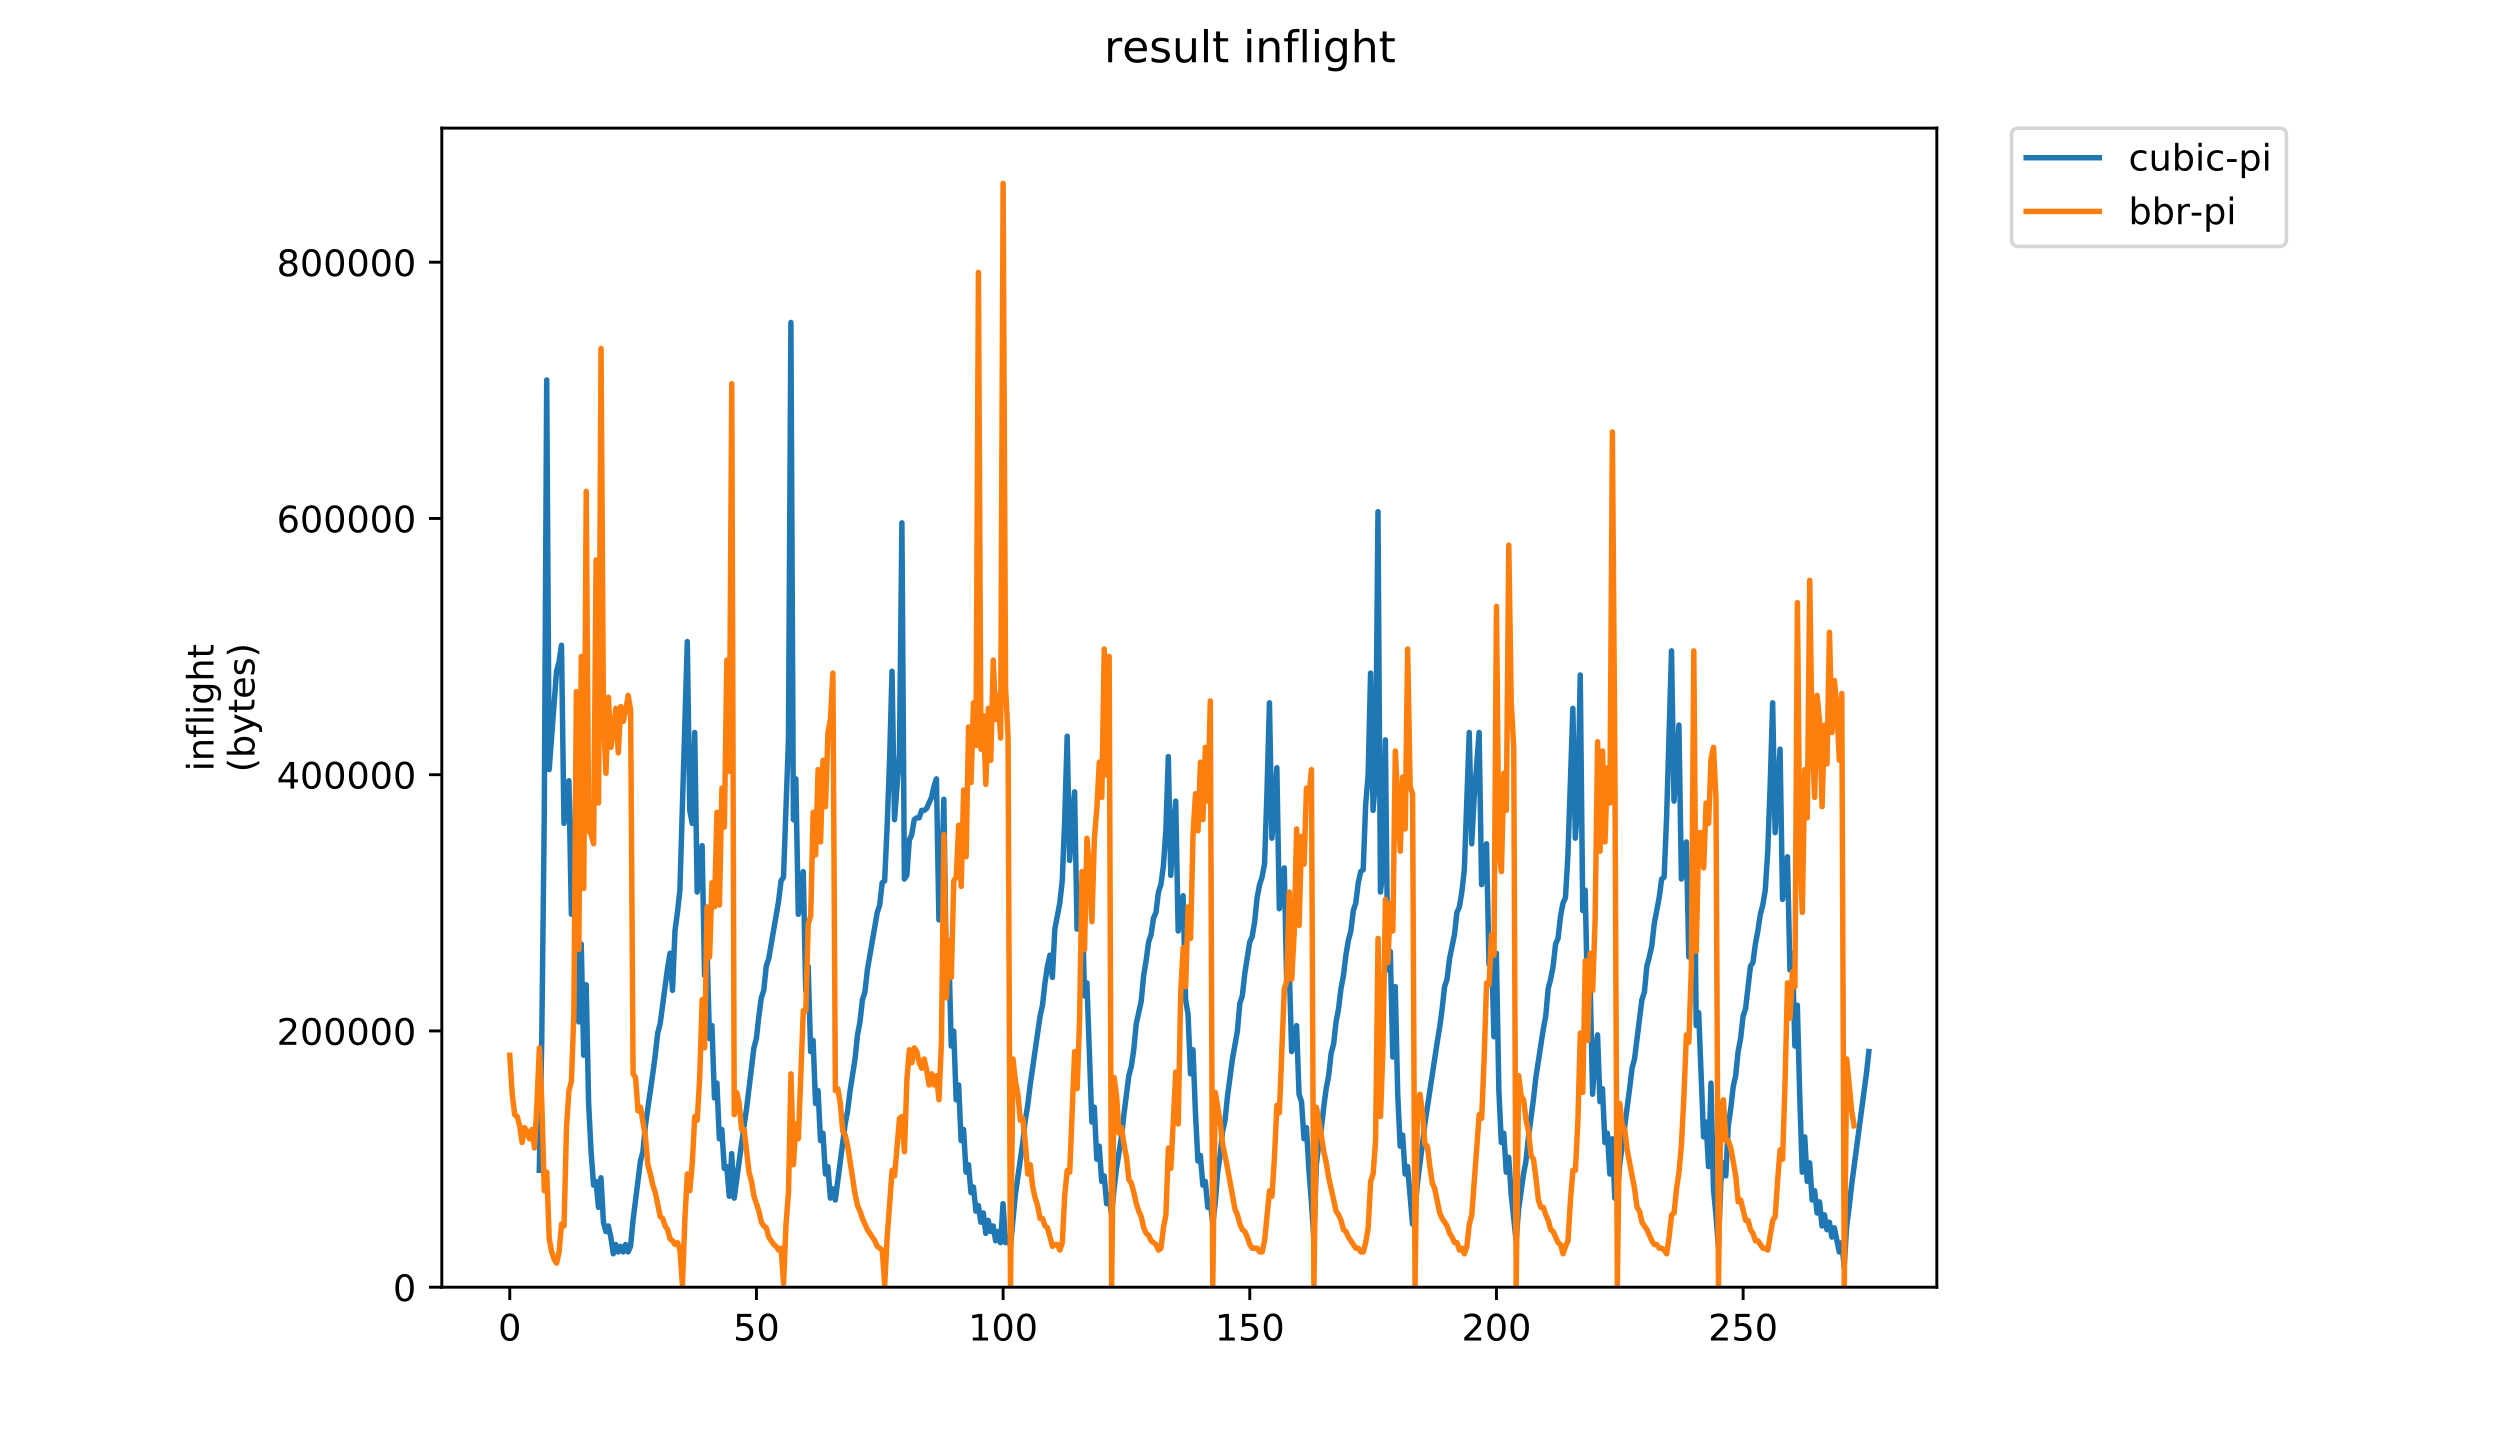 <?xml version="1.0" encoding="utf-8" standalone="no"?>
<!DOCTYPE svg PUBLIC "-//W3C//DTD SVG 1.1//EN"
  "http://www.w3.org/Graphics/SVG/1.1/DTD/svg11.dtd">
<!-- Created with matplotlib (https://matplotlib.org/) -->
<svg height="396pt" version="1.1" viewBox="0 0 684 396" width="684pt" xmlns="http://www.w3.org/2000/svg" xmlns:xlink="http://www.w3.org/1999/xlink">
 <defs>
  <style type="text/css">
*{stroke-linecap:butt;stroke-linejoin:round;}
  </style>
 </defs>
 <g id="figure_1">
  <g id="patch_1">
   <path d="M 0 396 
L 684 396 
L 684 0 
L 0 0 
z
" style="fill:#ffffff;"/>
  </g>
  <g id="axes_1">
   <g id="patch_2">
    <path d="M 120.879 352.174 
L 529.913 352.174 
L 529.913 35.062 
L 120.879 35.062 
z
" style="fill:#ffffff;"/>
   </g>
   <g id="matplotlib.axis_1">
    <g id="xtick_1">
     <g id="line2d_1">
      <defs>
       <path d="M 0 0 
L 0 3.5 
" id="m9a54459620" style="stroke:#000000;stroke-width:0.8;"/>
      </defs>
      <g>
       <use style="stroke:#000000;stroke-width:0.8;" x="139.471" xlink:href="#m9a54459620" y="352.174"/>
      </g>
     </g>
     <g id="text_1">
      <!-- 0 -->
      <defs>
       <path d="M 31.781 66.406 
Q 24.172 66.406 20.328 58.906 
Q 16.5 51.422 16.5 36.375 
Q 16.5 21.391 20.328 13.891 
Q 24.172 6.391 31.781 6.391 
Q 39.453 6.391 43.281 13.891 
Q 47.125 21.391 47.125 36.375 
Q 47.125 51.422 43.281 58.906 
Q 39.453 66.406 31.781 66.406 
z
M 31.781 74.219 
Q 44.047 74.219 50.516 64.516 
Q 56.984 54.828 56.984 36.375 
Q 56.984 17.969 50.516 8.266 
Q 44.047 -1.422 31.781 -1.422 
Q 19.531 -1.422 13.062 8.266 
Q 6.594 17.969 6.594 36.375 
Q 6.594 54.828 13.062 64.516 
Q 19.531 74.219 31.781 74.219 
z
" id="DejaVuSans-48"/>
      </defs>
      <g transform="translate(136.29 366.773)scale(0.1 -0.1)">
       <use xlink:href="#DejaVuSans-48"/>
      </g>
     </g>
    </g>
    <g id="xtick_2">
     <g id="line2d_2">
      <g>
       <use style="stroke:#000000;stroke-width:0.8;" x="206.961" xlink:href="#m9a54459620" y="352.174"/>
      </g>
     </g>
     <g id="text_2">
      <!-- 50 -->
      <defs>
       <path d="M 10.797 72.906 
L 49.516 72.906 
L 49.516 64.594 
L 19.828 64.594 
L 19.828 46.734 
Q 21.969 47.469 24.109 47.828 
Q 26.266 48.188 28.422 48.188 
Q 40.625 48.188 47.75 41.5 
Q 54.891 34.812 54.891 23.391 
Q 54.891 11.625 47.562 5.094 
Q 40.234 -1.422 26.906 -1.422 
Q 22.312 -1.422 17.547 -0.641 
Q 12.797 0.141 7.719 1.703 
L 7.719 11.625 
Q 12.109 9.234 16.797 8.062 
Q 21.484 6.891 26.703 6.891 
Q 35.156 6.891 40.078 11.328 
Q 45.016 15.766 45.016 23.391 
Q 45.016 31 40.078 35.438 
Q 35.156 39.891 26.703 39.891 
Q 22.75 39.891 18.812 39.016 
Q 14.891 38.141 10.797 36.281 
z
" id="DejaVuSans-53"/>
      </defs>
      <g transform="translate(200.598 366.773)scale(0.1 -0.1)">
       <use xlink:href="#DejaVuSans-53"/>
       <use x="63.623" xlink:href="#DejaVuSans-48"/>
      </g>
     </g>
    </g>
    <g id="xtick_3">
     <g id="line2d_3">
      <g>
       <use style="stroke:#000000;stroke-width:0.8;" x="274.45" xlink:href="#m9a54459620" y="352.174"/>
      </g>
     </g>
     <g id="text_3">
      <!-- 100 -->
      <defs>
       <path d="M 12.406 8.297 
L 28.516 8.297 
L 28.516 63.922 
L 10.984 60.406 
L 10.984 69.391 
L 28.422 72.906 
L 38.281 72.906 
L 38.281 8.297 
L 54.391 8.297 
L 54.391 0 
L 12.406 0 
z
" id="DejaVuSans-49"/>
      </defs>
      <g transform="translate(264.907 366.773)scale(0.1 -0.1)">
       <use xlink:href="#DejaVuSans-49"/>
       <use x="63.623" xlink:href="#DejaVuSans-48"/>
       <use x="127.246" xlink:href="#DejaVuSans-48"/>
      </g>
     </g>
    </g>
    <g id="xtick_4">
     <g id="line2d_4">
      <g>
       <use style="stroke:#000000;stroke-width:0.8;" x="341.94" xlink:href="#m9a54459620" y="352.174"/>
      </g>
     </g>
     <g id="text_4">
      <!-- 150 -->
      <g transform="translate(332.396 366.773)scale(0.1 -0.1)">
       <use xlink:href="#DejaVuSans-49"/>
       <use x="63.623" xlink:href="#DejaVuSans-53"/>
       <use x="127.246" xlink:href="#DejaVuSans-48"/>
      </g>
     </g>
    </g>
    <g id="xtick_5">
     <g id="line2d_5">
      <g>
       <use style="stroke:#000000;stroke-width:0.8;" x="409.43" xlink:href="#m9a54459620" y="352.174"/>
      </g>
     </g>
     <g id="text_5">
      <!-- 200 -->
      <defs>
       <path d="M 19.188 8.297 
L 53.609 8.297 
L 53.609 0 
L 7.328 0 
L 7.328 8.297 
Q 12.938 14.109 22.625 23.891 
Q 32.328 33.688 34.812 36.531 
Q 39.547 41.844 41.422 45.531 
Q 43.312 49.219 43.312 52.781 
Q 43.312 58.594 39.234 62.25 
Q 35.156 65.922 28.609 65.922 
Q 23.969 65.922 18.812 64.312 
Q 13.672 62.703 7.812 59.422 
L 7.812 69.391 
Q 13.766 71.781 18.938 73 
Q 24.125 74.219 28.422 74.219 
Q 39.75 74.219 46.484 68.547 
Q 53.219 62.891 53.219 53.422 
Q 53.219 48.922 51.531 44.891 
Q 49.859 40.875 45.406 35.406 
Q 44.188 33.984 37.641 27.219 
Q 31.109 20.453 19.188 8.297 
z
" id="DejaVuSans-50"/>
      </defs>
      <g transform="translate(399.886 366.773)scale(0.1 -0.1)">
       <use xlink:href="#DejaVuSans-50"/>
       <use x="63.623" xlink:href="#DejaVuSans-48"/>
       <use x="127.246" xlink:href="#DejaVuSans-48"/>
      </g>
     </g>
    </g>
    <g id="xtick_6">
     <g id="line2d_6">
      <g>
       <use style="stroke:#000000;stroke-width:0.8;" x="476.92" xlink:href="#m9a54459620" y="352.174"/>
      </g>
     </g>
     <g id="text_6">
      <!-- 250 -->
      <g transform="translate(467.376 366.773)scale(0.1 -0.1)">
       <use xlink:href="#DejaVuSans-50"/>
       <use x="63.623" xlink:href="#DejaVuSans-53"/>
       <use x="127.246" xlink:href="#DejaVuSans-48"/>
      </g>
     </g>
    </g>
   </g>
   <g id="matplotlib.axis_2">
    <g id="ytick_1">
     <g id="line2d_7">
      <defs>
       <path d="M 0 0 
L -3.5 0 
" id="mcb4ea1060d" style="stroke:#000000;stroke-width:0.8;"/>
      </defs>
      <g>
       <use style="stroke:#000000;stroke-width:0.8;" x="120.879" xlink:href="#mcb4ea1060d" y="352.174"/>
      </g>
     </g>
     <g id="text_7">
      <!-- 0 -->
      <g transform="translate(107.516 355.973)scale(0.1 -0.1)">
       <use xlink:href="#DejaVuSans-48"/>
      </g>
     </g>
    </g>
    <g id="ytick_2">
     <g id="line2d_8">
      <g>
       <use style="stroke:#000000;stroke-width:0.8;" x="120.879" xlink:href="#mcb4ea1060d" y="282.066"/>
      </g>
     </g>
     <g id="text_8">
      <!-- 200000 -->
      <g transform="translate(75.704 285.865)scale(0.1 -0.1)">
       <use xlink:href="#DejaVuSans-50"/>
       <use x="63.623" xlink:href="#DejaVuSans-48"/>
       <use x="127.246" xlink:href="#DejaVuSans-48"/>
       <use x="190.869" xlink:href="#DejaVuSans-48"/>
       <use x="254.492" xlink:href="#DejaVuSans-48"/>
       <use x="318.115" xlink:href="#DejaVuSans-48"/>
      </g>
     </g>
    </g>
    <g id="ytick_3">
     <g id="line2d_9">
      <g>
       <use style="stroke:#000000;stroke-width:0.8;" x="120.879" xlink:href="#mcb4ea1060d" y="211.958"/>
      </g>
     </g>
     <g id="text_9">
      <!-- 400000 -->
      <defs>
       <path d="M 37.797 64.312 
L 12.891 25.391 
L 37.797 25.391 
z
M 35.203 72.906 
L 47.609 72.906 
L 47.609 25.391 
L 58.016 25.391 
L 58.016 17.188 
L 47.609 17.188 
L 47.609 0 
L 37.797 0 
L 37.797 17.188 
L 4.891 17.188 
L 4.891 26.703 
z
" id="DejaVuSans-52"/>
      </defs>
      <g transform="translate(75.704 215.757)scale(0.1 -0.1)">
       <use xlink:href="#DejaVuSans-52"/>
       <use x="63.623" xlink:href="#DejaVuSans-48"/>
       <use x="127.246" xlink:href="#DejaVuSans-48"/>
       <use x="190.869" xlink:href="#DejaVuSans-48"/>
       <use x="254.492" xlink:href="#DejaVuSans-48"/>
       <use x="318.115" xlink:href="#DejaVuSans-48"/>
      </g>
     </g>
    </g>
    <g id="ytick_4">
     <g id="line2d_10">
      <g>
       <use style="stroke:#000000;stroke-width:0.8;" x="120.879" xlink:href="#mcb4ea1060d" y="141.85"/>
      </g>
     </g>
     <g id="text_10">
      <!-- 600000 -->
      <defs>
       <path d="M 33.016 40.375 
Q 26.375 40.375 22.484 35.828 
Q 18.609 31.297 18.609 23.391 
Q 18.609 15.531 22.484 10.953 
Q 26.375 6.391 33.016 6.391 
Q 39.656 6.391 43.531 10.953 
Q 47.406 15.531 47.406 23.391 
Q 47.406 31.297 43.531 35.828 
Q 39.656 40.375 33.016 40.375 
z
M 52.594 71.297 
L 52.594 62.312 
Q 48.875 64.062 45.094 64.984 
Q 41.312 65.922 37.594 65.922 
Q 27.828 65.922 22.672 59.328 
Q 17.531 52.734 16.797 39.406 
Q 19.672 43.656 24.016 45.922 
Q 28.375 48.188 33.594 48.188 
Q 44.578 48.188 50.953 41.516 
Q 57.328 34.859 57.328 23.391 
Q 57.328 12.156 50.688 5.359 
Q 44.047 -1.422 33.016 -1.422 
Q 20.359 -1.422 13.672 8.266 
Q 6.984 17.969 6.984 36.375 
Q 6.984 53.656 15.188 63.938 
Q 23.391 74.219 37.203 74.219 
Q 40.922 74.219 44.703 73.484 
Q 48.484 72.75 52.594 71.297 
z
" id="DejaVuSans-54"/>
      </defs>
      <g transform="translate(75.704 145.649)scale(0.1 -0.1)">
       <use xlink:href="#DejaVuSans-54"/>
       <use x="63.623" xlink:href="#DejaVuSans-48"/>
       <use x="127.246" xlink:href="#DejaVuSans-48"/>
       <use x="190.869" xlink:href="#DejaVuSans-48"/>
       <use x="254.492" xlink:href="#DejaVuSans-48"/>
       <use x="318.115" xlink:href="#DejaVuSans-48"/>
      </g>
     </g>
    </g>
    <g id="ytick_5">
     <g id="line2d_11">
      <g>
       <use style="stroke:#000000;stroke-width:0.8;" x="120.879" xlink:href="#mcb4ea1060d" y="71.742"/>
      </g>
     </g>
     <g id="text_11">
      <!-- 800000 -->
      <defs>
       <path d="M 31.781 34.625 
Q 24.75 34.625 20.719 30.859 
Q 16.703 27.094 16.703 20.516 
Q 16.703 13.922 20.719 10.156 
Q 24.75 6.391 31.781 6.391 
Q 38.812 6.391 42.859 10.172 
Q 46.922 13.969 46.922 20.516 
Q 46.922 27.094 42.891 30.859 
Q 38.875 34.625 31.781 34.625 
z
M 21.922 38.812 
Q 15.578 40.375 12.031 44.719 
Q 8.5 49.078 8.5 55.328 
Q 8.5 64.062 14.719 69.141 
Q 20.953 74.219 31.781 74.219 
Q 42.672 74.219 48.875 69.141 
Q 55.078 64.062 55.078 55.328 
Q 55.078 49.078 51.531 44.719 
Q 48 40.375 41.703 38.812 
Q 48.828 37.156 52.797 32.312 
Q 56.781 27.484 56.781 20.516 
Q 56.781 9.906 50.312 4.234 
Q 43.844 -1.422 31.781 -1.422 
Q 19.734 -1.422 13.25 4.234 
Q 6.781 9.906 6.781 20.516 
Q 6.781 27.484 10.781 32.312 
Q 14.797 37.156 21.922 38.812 
z
M 18.312 54.391 
Q 18.312 48.734 21.844 45.562 
Q 25.391 42.391 31.781 42.391 
Q 38.141 42.391 41.719 45.562 
Q 45.312 48.734 45.312 54.391 
Q 45.312 60.062 41.719 63.234 
Q 38.141 66.406 31.781 66.406 
Q 25.391 66.406 21.844 63.234 
Q 18.312 60.062 18.312 54.391 
z
" id="DejaVuSans-56"/>
      </defs>
      <g transform="translate(75.704 75.542)scale(0.1 -0.1)">
       <use xlink:href="#DejaVuSans-56"/>
       <use x="63.623" xlink:href="#DejaVuSans-48"/>
       <use x="127.246" xlink:href="#DejaVuSans-48"/>
       <use x="190.869" xlink:href="#DejaVuSans-48"/>
       <use x="254.492" xlink:href="#DejaVuSans-48"/>
       <use x="318.115" xlink:href="#DejaVuSans-48"/>
      </g>
     </g>
    </g>
    <g id="text_12">
     <!-- inflight -->
     <defs>
      <path d="M 9.422 54.688 
L 18.406 54.688 
L 18.406 0 
L 9.422 0 
z
M 9.422 75.984 
L 18.406 75.984 
L 18.406 64.594 
L 9.422 64.594 
z
" id="DejaVuSans-105"/>
      <path d="M 54.891 33.016 
L 54.891 0 
L 45.906 0 
L 45.906 32.719 
Q 45.906 40.484 42.875 44.328 
Q 39.844 48.188 33.797 48.188 
Q 26.516 48.188 22.312 43.547 
Q 18.109 38.922 18.109 30.906 
L 18.109 0 
L 9.078 0 
L 9.078 54.688 
L 18.109 54.688 
L 18.109 46.188 
Q 21.344 51.125 25.703 53.562 
Q 30.078 56 35.797 56 
Q 45.219 56 50.047 50.172 
Q 54.891 44.344 54.891 33.016 
z
" id="DejaVuSans-110"/>
      <path d="M 37.109 75.984 
L 37.109 68.5 
L 28.516 68.5 
Q 23.688 68.5 21.797 66.547 
Q 19.922 64.594 19.922 59.516 
L 19.922 54.688 
L 34.719 54.688 
L 34.719 47.703 
L 19.922 47.703 
L 19.922 0 
L 10.891 0 
L 10.891 47.703 
L 2.297 47.703 
L 2.297 54.688 
L 10.891 54.688 
L 10.891 58.5 
Q 10.891 67.625 15.141 71.797 
Q 19.391 75.984 28.609 75.984 
z
" id="DejaVuSans-102"/>
      <path d="M 9.422 75.984 
L 18.406 75.984 
L 18.406 0 
L 9.422 0 
z
" id="DejaVuSans-108"/>
      <path d="M 45.406 27.984 
Q 45.406 37.75 41.375 43.109 
Q 37.359 48.484 30.078 48.484 
Q 22.859 48.484 18.828 43.109 
Q 14.797 37.75 14.797 27.984 
Q 14.797 18.266 18.828 12.891 
Q 22.859 7.516 30.078 7.516 
Q 37.359 7.516 41.375 12.891 
Q 45.406 18.266 45.406 27.984 
z
M 54.391 6.781 
Q 54.391 -7.172 48.188 -13.984 
Q 42 -20.797 29.203 -20.797 
Q 24.469 -20.797 20.266 -20.094 
Q 16.062 -19.391 12.109 -17.922 
L 12.109 -9.188 
Q 16.062 -11.328 19.922 -12.344 
Q 23.781 -13.375 27.781 -13.375 
Q 36.625 -13.375 41.016 -8.766 
Q 45.406 -4.156 45.406 5.172 
L 45.406 9.625 
Q 42.625 4.781 38.281 2.391 
Q 33.938 0 27.875 0 
Q 17.828 0 11.672 7.656 
Q 5.516 15.328 5.516 27.984 
Q 5.516 40.672 11.672 48.328 
Q 17.828 56 27.875 56 
Q 33.938 56 38.281 53.609 
Q 42.625 51.219 45.406 46.391 
L 45.406 54.688 
L 54.391 54.688 
z
" id="DejaVuSans-103"/>
      <path d="M 54.891 33.016 
L 54.891 0 
L 45.906 0 
L 45.906 32.719 
Q 45.906 40.484 42.875 44.328 
Q 39.844 48.188 33.797 48.188 
Q 26.516 48.188 22.312 43.547 
Q 18.109 38.922 18.109 30.906 
L 18.109 0 
L 9.078 0 
L 9.078 75.984 
L 18.109 75.984 
L 18.109 46.188 
Q 21.344 51.125 25.703 53.562 
Q 30.078 56 35.797 56 
Q 45.219 56 50.047 50.172 
Q 54.891 44.344 54.891 33.016 
z
" id="DejaVuSans-104"/>
      <path d="M 18.312 70.219 
L 18.312 54.688 
L 36.812 54.688 
L 36.812 47.703 
L 18.312 47.703 
L 18.312 18.016 
Q 18.312 11.328 20.141 9.422 
Q 21.969 7.516 27.594 7.516 
L 36.812 7.516 
L 36.812 0 
L 27.594 0 
Q 17.188 0 13.234 3.875 
Q 9.281 7.766 9.281 18.016 
L 9.281 47.703 
L 2.688 47.703 
L 2.688 54.688 
L 9.281 54.688 
L 9.281 70.219 
z
" id="DejaVuSans-116"/>
     </defs>
     <g transform="translate(58.426 211.018)rotate(-90)scale(0.1 -0.1)">
      <use xlink:href="#DejaVuSans-105"/>
      <use x="27.783" xlink:href="#DejaVuSans-110"/>
      <use x="91.162" xlink:href="#DejaVuSans-102"/>
      <use x="126.367" xlink:href="#DejaVuSans-108"/>
      <use x="154.15" xlink:href="#DejaVuSans-105"/>
      <use x="181.934" xlink:href="#DejaVuSans-103"/>
      <use x="245.41" xlink:href="#DejaVuSans-104"/>
      <use x="308.789" xlink:href="#DejaVuSans-116"/>
     </g>
     <!-- (bytes) -->
     <defs>
      <path d="M 31 75.875 
Q 24.469 64.656 21.281 53.656 
Q 18.109 42.672 18.109 31.391 
Q 18.109 20.125 21.312 9.062 
Q 24.516 -2 31 -13.188 
L 23.188 -13.188 
Q 15.875 -1.703 12.234 9.375 
Q 8.594 20.453 8.594 31.391 
Q 8.594 42.281 12.203 53.312 
Q 15.828 64.359 23.188 75.875 
z
" id="DejaVuSans-40"/>
      <path d="M 48.688 27.297 
Q 48.688 37.203 44.609 42.844 
Q 40.531 48.484 33.406 48.484 
Q 26.266 48.484 22.188 42.844 
Q 18.109 37.203 18.109 27.297 
Q 18.109 17.391 22.188 11.75 
Q 26.266 6.109 33.406 6.109 
Q 40.531 6.109 44.609 11.75 
Q 48.688 17.391 48.688 27.297 
z
M 18.109 46.391 
Q 20.953 51.266 25.266 53.625 
Q 29.594 56 35.594 56 
Q 45.562 56 51.781 48.094 
Q 58.016 40.188 58.016 27.297 
Q 58.016 14.406 51.781 6.484 
Q 45.562 -1.422 35.594 -1.422 
Q 29.594 -1.422 25.266 0.953 
Q 20.953 3.328 18.109 8.203 
L 18.109 0 
L 9.078 0 
L 9.078 75.984 
L 18.109 75.984 
z
" id="DejaVuSans-98"/>
      <path d="M 32.172 -5.078 
Q 28.375 -14.844 24.75 -17.812 
Q 21.141 -20.797 15.094 -20.797 
L 7.906 -20.797 
L 7.906 -13.281 
L 13.188 -13.281 
Q 16.891 -13.281 18.938 -11.516 
Q 21 -9.766 23.484 -3.219 
L 25.094 0.875 
L 2.984 54.688 
L 12.5 54.688 
L 29.594 11.922 
L 46.688 54.688 
L 56.203 54.688 
z
" id="DejaVuSans-121"/>
      <path d="M 56.203 29.594 
L 56.203 25.203 
L 14.891 25.203 
Q 15.484 15.922 20.484 11.062 
Q 25.484 6.203 34.422 6.203 
Q 39.594 6.203 44.453 7.469 
Q 49.312 8.734 54.109 11.281 
L 54.109 2.781 
Q 49.266 0.734 44.188 -0.344 
Q 39.109 -1.422 33.891 -1.422 
Q 20.797 -1.422 13.156 6.188 
Q 5.516 13.812 5.516 26.812 
Q 5.516 40.234 12.766 48.109 
Q 20.016 56 32.328 56 
Q 43.359 56 49.781 48.891 
Q 56.203 41.797 56.203 29.594 
z
M 47.219 32.234 
Q 47.125 39.594 43.094 43.984 
Q 39.062 48.391 32.422 48.391 
Q 24.906 48.391 20.391 44.141 
Q 15.875 39.891 15.188 32.172 
z
" id="DejaVuSans-101"/>
      <path d="M 44.281 53.078 
L 44.281 44.578 
Q 40.484 46.531 36.375 47.5 
Q 32.281 48.484 27.875 48.484 
Q 21.188 48.484 17.844 46.438 
Q 14.5 44.391 14.5 40.281 
Q 14.5 37.156 16.891 35.375 
Q 19.281 33.594 26.516 31.984 
L 29.594 31.297 
Q 39.156 29.25 43.188 25.516 
Q 47.219 21.781 47.219 15.094 
Q 47.219 7.469 41.188 3.016 
Q 35.156 -1.422 24.609 -1.422 
Q 20.219 -1.422 15.453 -0.562 
Q 10.688 0.297 5.422 2 
L 5.422 11.281 
Q 10.406 8.688 15.234 7.391 
Q 20.062 6.109 24.812 6.109 
Q 31.156 6.109 34.562 8.281 
Q 37.984 10.453 37.984 14.406 
Q 37.984 18.062 35.516 20.016 
Q 33.062 21.969 24.703 23.781 
L 21.578 24.516 
Q 13.234 26.266 9.516 29.906 
Q 5.812 33.547 5.812 39.891 
Q 5.812 47.609 11.281 51.797 
Q 16.75 56 26.812 56 
Q 31.781 56 36.172 55.266 
Q 40.578 54.547 44.281 53.078 
z
" id="DejaVuSans-115"/>
      <path d="M 8.016 75.875 
L 15.828 75.875 
Q 23.141 64.359 26.781 53.312 
Q 30.422 42.281 30.422 31.391 
Q 30.422 20.453 26.781 9.375 
Q 23.141 -1.703 15.828 -13.188 
L 8.016 -13.188 
Q 14.5 -2 17.703 9.062 
Q 20.906 20.125 20.906 31.391 
Q 20.906 42.672 17.703 53.656 
Q 14.5 64.656 8.016 75.875 
z
" id="DejaVuSans-41"/>
     </defs>
     <g transform="translate(69.624 211.295)rotate(-90)scale(0.1 -0.1)">
      <use xlink:href="#DejaVuSans-40"/>
      <use x="39.014" xlink:href="#DejaVuSans-98"/>
      <use x="102.49" xlink:href="#DejaVuSans-121"/>
      <use x="161.67" xlink:href="#DejaVuSans-116"/>
      <use x="200.879" xlink:href="#DejaVuSans-101"/>
      <use x="262.402" xlink:href="#DejaVuSans-115"/>
      <use x="314.502" xlink:href="#DejaVuSans-41"/>
     </g>
    </g>
   </g>
   <g id="line2d_12">
    <path clip-path="url(#p3032359292)" d="M 147.551 320.197 
L 148.226 284.158 
L 148.901 224.264 
L 149.576 103.967 
L 150.251 210.559 
L 152.275 183.657 
L 152.95 181.119 
L 153.625 176.551 
L 154.3 225.279 
L 154.975 218.68 
L 155.65 213.604 
L 156.325 250.15 
L 156.999 245.074 
L 157.674 207.513 
L 158.349 279.59 
L 159.024 258.272 
L 159.699 288.726 
L 160.374 269.438 
L 161.049 301.924 
L 161.724 315.121 
L 162.399 324.257 
L 163.074 323.242 
L 163.748 330.348 
L 164.423 322.227 
L 165.098 334.409 
L 165.773 336.947 
L 166.448 335.424 
L 167.123 338.469 
L 167.798 343.038 
L 168.473 340.5 
L 169.148 342.53 
L 169.823 341.007 
L 170.497 342.53 
L 171.172 340.5 
L 171.847 342.53 
L 172.522 341.007 
L 173.197 333.901 
L 175.222 317.659 
L 175.897 315.121 
L 176.572 308.015 
L 178.596 293.802 
L 179.271 288.726 
L 179.946 282.635 
L 180.621 280.098 
L 182.646 264.87 
L 183.32 260.809 
L 183.995 270.961 
L 184.67 254.718 
L 185.345 249.643 
L 186.02 243.552 
L 188.045 175.536 
L 188.72 221.726 
L 189.395 225.279 
L 190.069 200.407 
L 190.744 244.059 
L 192.094 231.37 
L 192.769 266.9 
L 193.444 259.794 
L 194.119 284.158 
L 194.794 280.605 
L 195.469 300.401 
L 196.144 296.34 
L 196.818 311.568 
L 197.493 309.03 
L 198.168 319.689 
L 198.843 319.181 
L 199.518 327.303 
L 200.193 315.628 
L 200.868 327.81 
L 203.567 308.015 
L 204.242 303.446 
L 206.267 286.696 
L 206.942 284.158 
L 207.617 278.067 
L 208.292 272.991 
L 208.967 270.961 
L 209.641 264.363 
L 210.316 262.332 
L 213.016 246.597 
L 213.691 241.014 
L 214.366 239.999 
L 215.716 202.438 
L 216.39 88.232 
L 217.065 224.264 
L 217.74 213.097 
L 218.415 250.15 
L 219.09 245.582 
L 219.765 238.476 
L 220.44 270.961 
L 221.115 264.363 
L 221.79 287.711 
L 222.465 284.666 
L 223.139 301.924 
L 223.814 298.371 
L 224.489 312.075 
L 225.164 310.045 
L 225.839 321.212 
L 226.514 319.181 
L 227.189 327.81 
L 227.864 325.272 
L 228.539 328.318 
L 231.238 307.507 
L 231.913 303.954 
L 232.588 298.371 
L 233.938 289.742 
L 234.613 283.143 
L 235.288 279.59 
L 235.962 273.499 
L 236.637 271.469 
L 237.312 265.378 
L 240.012 249.643 
L 240.687 247.612 
L 241.362 241.521 
L 242.037 241.014 
L 242.711 226.294 
L 243.386 208.021 
L 244.061 183.657 
L 244.736 224.264 
L 246.086 206.498 
L 246.761 143.051 
L 247.436 240.506 
L 248.111 239.491 
L 248.786 229.847 
L 249.46 228.324 
L 250.135 224.264 
L 250.81 223.756 
L 251.485 223.756 
L 252.16 221.726 
L 252.835 221.726 
L 253.51 221.218 
L 254.86 218.173 
L 255.534 215.127 
L 256.209 213.097 
L 256.884 251.673 
L 257.559 242.029 
L 258.234 218.68 
L 258.909 265.885 
L 259.584 259.794 
L 260.259 286.189 
L 260.934 282.128 
L 261.609 300.908 
L 262.283 296.848 
L 262.958 312.075 
L 263.633 309.03 
L 264.308 320.704 
L 264.983 318.674 
L 265.658 326.288 
L 266.333 324.765 
L 267.008 331.363 
L 267.683 329.841 
L 268.358 334.409 
L 269.032 331.871 
L 269.707 337.454 
L 270.382 333.901 
L 271.057 336.947 
L 271.732 335.424 
L 272.407 339.485 
L 273.082 336.947 
L 273.757 339.992 
L 274.432 329.333 
L 275.106 339.992 
L 275.781 338.469 
L 276.456 341.007 
L 277.806 326.795 
L 279.831 312.583 
L 280.506 306.492 
L 281.181 302.431 
L 281.855 296.848 
L 284.555 278.067 
L 285.23 275.022 
L 285.905 268.931 
L 286.58 264.363 
L 287.255 261.317 
L 287.93 267.408 
L 288.604 254.211 
L 289.954 247.105 
L 290.629 241.014 
L 291.304 224.264 
L 291.979 201.422 
L 292.654 235.43 
L 293.329 224.771 
L 294.004 216.65 
L 294.679 254.211 
L 295.353 249.643 
L 296.028 242.029 
L 296.703 272.484 
L 297.378 268.931 
L 298.728 306.999 
L 299.403 302.939 
L 300.078 317.151 
L 300.753 313.598 
L 301.427 323.242 
L 302.102 321.719 
L 302.777 329.333 
L 303.452 326.795 
L 304.127 332.378 
L 304.802 325.272 
L 305.477 319.689 
L 306.827 311.06 
L 307.502 304.969 
L 308.851 294.31 
L 309.526 291.772 
L 310.201 287.204 
L 310.876 280.098 
L 312.226 274.007 
L 312.901 266.9 
L 313.576 262.84 
L 314.251 257.764 
L 314.925 255.734 
L 315.6 251.165 
L 316.275 249.643 
L 316.95 244.059 
L 317.625 242.029 
L 318.3 236.953 
L 318.975 227.309 
L 319.65 207.006 
L 320.325 239.491 
L 321 227.817 
L 321.674 219.188 
L 322.349 254.718 
L 323.699 245.074 
L 324.374 273.499 
L 325.049 277.56 
L 325.724 293.802 
L 326.399 287.204 
L 327.074 304.461 
L 327.748 317.659 
L 328.423 316.136 
L 329.098 324.257 
L 329.773 323.242 
L 330.448 330.348 
L 331.123 328.318 
L 331.798 334.916 
L 332.473 329.333 
L 333.148 320.704 
L 333.823 316.136 
L 334.497 309.537 
L 335.172 306.492 
L 335.847 299.893 
L 337.197 289.742 
L 338.547 282.128 
L 339.222 274.514 
L 339.897 272.484 
L 340.572 266.393 
L 341.921 257.764 
L 342.596 256.241 
L 343.271 252.181 
L 343.946 245.582 
L 344.621 242.029 
L 345.296 239.999 
L 345.971 236.446 
L 346.646 216.65 
L 347.32 192.286 
L 347.995 229.339 
L 348.67 220.711 
L 349.345 210.051 
L 350.02 248.627 
L 350.695 242.537 
L 351.37 237.461 
L 352.045 268.931 
L 352.72 264.363 
L 353.395 287.711 
L 354.069 285.173 
L 354.744 280.605 
L 355.419 299.386 
L 356.094 301.416 
L 356.769 311.568 
L 357.444 308.522 
L 358.119 320.197 
L 358.794 328.825 
L 359.469 338.977 
L 360.144 318.674 
L 360.818 313.09 
L 361.493 309.03 
L 362.168 302.939 
L 362.843 297.863 
L 363.518 294.31 
L 364.193 288.219 
L 364.868 285.681 
L 365.543 279.59 
L 366.218 276.037 
L 366.893 270.454 
L 367.567 266.9 
L 368.242 261.317 
L 368.917 257.256 
L 369.592 254.718 
L 370.267 249.135 
L 370.942 247.105 
L 371.617 241.521 
L 372.292 238.476 
L 372.967 237.968 
L 373.641 220.203 
L 374.316 212.082 
L 374.991 184.165 
L 375.666 221.726 
L 376.341 213.097 
L 377.016 140.005 
L 377.691 244.059 
L 378.366 237.968 
L 379.041 202.438 
L 379.716 265.378 
L 380.39 260.302 
L 381.065 289.234 
L 381.74 269.946 
L 382.415 299.386 
L 383.09 313.598 
L 383.765 310.552 
L 384.44 321.212 
L 385.115 319.181 
L 386.465 334.916 
L 387.139 331.363 
L 387.814 323.75 
L 389.164 313.09 
L 389.839 307.507 
L 393.213 285.173 
L 393.888 281.113 
L 394.563 276.037 
L 395.238 269.946 
L 395.913 267.916 
L 396.588 262.332 
L 397.938 255.734 
L 398.613 249.643 
L 399.288 248.12 
L 399.962 244.059 
L 400.637 237.968 
L 401.987 200.407 
L 402.662 230.862 
L 403.337 218.173 
L 404.687 200.407 
L 405.362 242.029 
L 406.711 230.862 
L 407.386 263.855 
L 408.061 258.272 
L 408.736 283.651 
L 409.411 260.809 
L 410.086 298.371 
L 410.761 312.583 
L 411.436 310.045 
L 412.111 320.704 
L 412.786 316.643 
L 413.46 326.795 
L 414.81 339.485 
L 415.485 330.856 
L 416.835 321.212 
L 417.51 317.659 
L 418.185 311.06 
L 419.534 300.908 
L 420.209 294.817 
L 422.234 281.62 
L 422.909 278.067 
L 423.584 270.454 
L 424.259 267.916 
L 424.934 264.363 
L 425.609 258.272 
L 426.283 256.749 
L 426.958 250.658 
L 427.633 247.105 
L 428.308 245.582 
L 428.983 233.908 
L 430.333 193.809 
L 431.008 229.339 
L 431.683 220.203 
L 432.358 184.672 
L 433.032 249.135 
L 433.707 243.552 
L 434.382 275.022 
L 435.057 268.931 
L 435.732 299.386 
L 436.407 288.726 
L 437.082 283.143 
L 437.757 301.416 
L 438.432 297.863 
L 439.107 312.583 
L 439.781 310.045 
L 440.456 321.212 
L 441.131 311.568 
L 441.806 327.81 
L 442.481 326.288 
L 443.156 318.674 
L 445.855 297.863 
L 446.53 292.28 
L 447.205 289.742 
L 449.23 273.499 
L 449.905 271.469 
L 450.58 264.363 
L 451.255 261.825 
L 451.93 258.779 
L 452.604 252.688 
L 453.954 245.582 
L 454.629 240.506 
L 455.304 239.999 
L 455.979 223.756 
L 457.329 178.074 
L 458.004 219.188 
L 458.679 210.051 
L 459.353 198.377 
L 460.028 240.506 
L 460.703 234.923 
L 461.378 230.355 
L 462.053 261.825 
L 462.728 257.764 
L 463.403 215.635 
L 464.078 280.605 
L 464.753 277.052 
L 466.102 311.06 
L 466.777 306.999 
L 467.452 319.181 
L 468.127 296.34 
L 468.802 325.272 
L 469.477 332.378 
L 470.152 341.007 
L 470.827 323.242 
L 471.502 318.166 
L 472.176 321.719 
L 472.851 308.015 
L 473.526 303.446 
L 474.201 297.355 
L 474.876 294.31 
L 475.551 287.711 
L 476.226 284.158 
L 476.901 278.067 
L 477.576 276.037 
L 478.925 264.363 
L 479.6 263.347 
L 480.275 258.272 
L 480.95 254.718 
L 481.625 250.15 
L 482.3 247.612 
L 482.975 243.552 
L 483.65 232.892 
L 484.325 214.62 
L 485 192.286 
L 485.674 227.817 
L 487.024 204.975 
L 487.699 246.09 
L 488.374 239.491 
L 489.049 234.415 
L 489.724 265.378 
L 490.399 260.809 
L 491.074 286.189 
L 491.748 275.022 
L 492.423 300.401 
L 493.098 320.704 
L 493.773 311.06 
L 494.448 323.242 
L 495.123 318.166 
L 495.798 328.318 
L 496.473 325.78 
L 497.148 331.871 
L 497.823 328.825 
L 498.497 335.424 
L 499.172 332.378 
L 499.847 336.439 
L 500.522 334.409 
L 501.197 338.469 
L 501.872 335.932 
L 503.222 342.53 
L 503.897 339.992 
L 504.572 346.591 
L 505.246 335.424 
L 505.921 330.348 
L 506.596 324.257 
L 510.646 293.802 
L 511.32 287.711 
L 511.32 287.711 
" style="fill:none;stroke:#1f77b4;stroke-linecap:square;stroke-width:1.5;"/>
   </g>
   <g id="line2d_13">
    <path clip-path="url(#p3032359292)" d="M 139.471 288.726 
L 140.146 299.386 
L 140.821 304.969 
L 141.496 305.477 
L 142.171 308.015 
L 142.846 312.583 
L 143.52 308.522 
L 144.195 309.537 
L 144.87 311.568 
L 145.545 309.03 
L 146.22 314.106 
L 146.895 302.431 
L 147.57 286.696 
L 148.245 301.924 
L 148.92 325.78 
L 149.595 320.704 
L 150.269 338.977 
L 150.944 342.53 
L 151.619 344.56 
L 152.294 345.576 
L 152.969 342.53 
L 153.644 334.916 
L 154.319 335.424 
L 154.994 308.522 
L 155.669 298.371 
L 156.343 295.833 
L 157.018 277.052 
L 157.693 189.24 
L 158.368 259.794 
L 159.043 179.596 
L 159.718 243.044 
L 160.393 134.422 
L 161.068 227.309 
L 161.743 228.324 
L 162.418 230.862 
L 163.092 153.202 
L 163.767 219.695 
L 164.442 95.338 
L 165.117 196.854 
L 165.792 211.574 
L 166.467 190.763 
L 167.142 204.468 
L 167.817 199.9 
L 168.492 193.809 
L 169.167 205.991 
L 169.841 193.301 
L 170.516 197.362 
L 171.191 194.316 
L 171.866 190.256 
L 172.541 194.316 
L 173.216 293.802 
L 173.891 294.817 
L 174.566 303.954 
L 175.241 302.939 
L 176.59 311.06 
L 177.265 318.674 
L 177.94 321.212 
L 178.615 324.257 
L 179.29 326.288 
L 180.64 332.886 
L 181.315 333.394 
L 181.99 335.424 
L 182.664 336.439 
L 183.339 338.977 
L 184.014 339.485 
L 184.689 340.5 
L 185.364 339.992 
L 186.039 342.023 
L 186.714 351.667 
L 187.389 333.394 
L 188.064 321.212 
L 188.739 325.78 
L 189.413 318.166 
L 190.088 305.477 
L 190.763 306.492 
L 191.438 294.817 
L 192.113 273.499 
L 192.788 286.696 
L 193.463 248.12 
L 194.138 261.825 
L 194.813 241.521 
L 195.488 248.12 
L 196.162 222.233 
L 196.837 247.612 
L 197.512 215.635 
L 198.187 226.294 
L 198.862 180.612 
L 199.537 211.066 
L 200.212 104.982 
L 200.887 304.969 
L 201.562 298.878 
L 202.237 301.924 
L 202.911 309.03 
L 203.586 309.03 
L 204.936 320.704 
L 205.611 323.242 
L 206.286 327.303 
L 207.636 331.363 
L 208.311 334.409 
L 208.985 335.424 
L 209.66 335.932 
L 210.335 338.469 
L 211.685 340.5 
L 212.36 341.007 
L 213.035 342.023 
L 213.71 341.515 
L 214.385 351.159 
L 215.06 334.916 
L 215.734 326.288 
L 216.409 293.802 
L 217.084 318.674 
L 217.759 307.507 
L 218.434 311.568 
L 219.784 276.544 
L 220.459 276.544 
L 221.134 252.688 
L 221.809 250.658 
L 222.483 222.233 
L 223.158 233.908 
L 223.833 210.559 
L 224.508 230.355 
L 225.183 208.021 
L 225.858 220.711 
L 226.533 200.407 
L 227.208 196.854 
L 227.883 184.165 
L 228.557 298.371 
L 229.232 297.863 
L 229.907 301.924 
L 230.582 309.537 
L 231.257 310.552 
L 231.932 313.598 
L 233.957 326.795 
L 234.632 329.841 
L 235.306 331.363 
L 235.981 333.394 
L 237.331 336.439 
L 239.356 339.485 
L 240.031 341.007 
L 241.381 342.023 
L 242.055 351.667 
L 242.73 338.469 
L 244.08 320.197 
L 244.755 321.719 
L 246.105 305.984 
L 246.78 305.477 
L 247.455 315.121 
L 248.13 295.325 
L 248.804 287.204 
L 249.479 290.757 
L 250.154 286.696 
L 250.829 287.711 
L 251.504 290.757 
L 252.179 292.28 
L 252.854 289.742 
L 253.529 292.787 
L 254.204 296.848 
L 254.878 293.802 
L 255.553 296.848 
L 256.228 294.31 
L 256.903 300.908 
L 257.578 285.173 
L 258.253 228.324 
L 258.928 272.991 
L 259.603 257.256 
L 260.278 267.408 
L 260.953 241.014 
L 261.627 239.999 
L 262.302 225.786 
L 262.977 242.537 
L 263.652 216.142 
L 264.327 234.415 
L 265.002 198.884 
L 265.677 214.112 
L 266.352 192.286 
L 267.027 203.96 
L 267.702 74.527 
L 268.376 204.975 
L 269.051 195.839 
L 269.726 214.62 
L 270.401 193.809 
L 271.076 208.021 
L 271.751 180.612 
L 272.426 196.854 
L 273.101 190.256 
L 273.776 201.93 
L 274.45 50.163 
L 275.125 188.225 
L 275.8 201.422 
L 276.475 352.174 
L 277.15 289.742 
L 277.825 295.833 
L 278.5 299.386 
L 279.175 306.492 
L 279.85 305.984 
L 280.525 312.583 
L 281.199 321.212 
L 281.874 318.674 
L 282.549 324.765 
L 283.224 327.81 
L 283.899 329.841 
L 284.574 333.394 
L 285.249 333.394 
L 285.924 335.424 
L 286.599 335.932 
L 287.948 341.007 
L 288.623 340.5 
L 289.298 340.5 
L 289.973 342.023 
L 290.648 339.992 
L 291.323 326.795 
L 291.998 320.197 
L 292.673 320.704 
L 294.023 287.711 
L 294.697 297.863 
L 295.372 279.082 
L 296.047 238.476 
L 296.722 259.794 
L 297.397 229.339 
L 298.072 237.968 
L 298.747 252.181 
L 299.422 229.339 
L 300.097 221.218 
L 300.771 208.529 
L 301.446 218.173 
L 302.121 177.566 
L 302.796 212.082 
L 303.471 179.596 
L 304.146 351.667 
L 304.821 294.817 
L 305.496 299.893 
L 306.171 310.045 
L 306.846 308.522 
L 307.52 313.09 
L 308.195 316.643 
L 308.87 322.734 
L 309.545 323.75 
L 310.22 326.288 
L 310.895 329.333 
L 311.57 331.363 
L 312.245 332.886 
L 312.92 335.932 
L 313.595 337.454 
L 314.269 337.962 
L 314.944 339.485 
L 316.294 340.5 
L 316.969 342.023 
L 317.644 341.515 
L 318.319 335.932 
L 318.994 332.378 
L 319.669 314.106 
L 320.344 319.689 
L 321.693 293.295 
L 322.368 307.507 
L 323.043 271.469 
L 323.718 259.287 
L 324.393 269.946 
L 325.068 248.12 
L 325.743 256.749 
L 326.418 228.324 
L 327.092 217.157 
L 327.767 227.309 
L 328.442 208.529 
L 329.117 224.264 
L 329.792 204.468 
L 330.467 219.188 
L 331.142 191.778 
L 331.817 351.667 
L 332.492 298.878 
L 333.841 306.999 
L 334.516 313.09 
L 335.866 319.689 
L 337.891 330.856 
L 338.566 332.378 
L 339.241 334.916 
L 339.916 336.439 
L 340.59 336.947 
L 341.265 338.469 
L 341.94 340.5 
L 342.615 341.515 
L 343.965 341.515 
L 344.64 342.53 
L 345.315 342.53 
L 345.99 339.485 
L 347.339 325.78 
L 348.014 327.303 
L 348.689 316.643 
L 349.364 302.431 
L 350.039 304.461 
L 351.389 270.454 
L 352.064 268.423 
L 352.739 244.059 
L 353.413 267.916 
L 354.088 255.226 
L 354.763 226.801 
L 355.438 253.196 
L 356.113 228.832 
L 356.788 236.446 
L 357.463 215.635 
L 358.138 217.665 
L 358.813 210.559 
L 359.488 351.667 
L 360.162 302.939 
L 361.512 310.552 
L 362.187 315.121 
L 362.862 318.166 
L 363.537 322.227 
L 365.562 331.363 
L 366.237 332.378 
L 366.911 333.901 
L 367.586 336.439 
L 368.261 336.947 
L 368.936 338.469 
L 370.961 341.515 
L 371.636 341.515 
L 372.311 342.53 
L 372.985 342.53 
L 373.66 339.992 
L 374.335 335.932 
L 375.01 323.242 
L 375.685 321.212 
L 376.36 312.075 
L 377.035 256.749 
L 377.71 305.477 
L 378.385 286.189 
L 379.06 246.09 
L 379.734 263.347 
L 380.409 247.105 
L 381.084 254.718 
L 381.759 205.483 
L 383.109 232.892 
L 383.784 212.589 
L 384.459 226.801 
L 385.134 177.566 
L 385.809 215.127 
L 386.483 217.157 
L 387.158 351.667 
L 387.833 301.416 
L 388.508 299.386 
L 389.183 304.461 
L 389.858 313.09 
L 390.533 313.598 
L 391.208 319.181 
L 391.883 323.75 
L 392.557 325.272 
L 393.907 331.871 
L 394.582 333.394 
L 395.932 335.424 
L 396.607 337.454 
L 397.282 338.469 
L 397.957 339.992 
L 398.632 339.992 
L 399.306 342.023 
L 399.981 341.515 
L 400.656 343.038 
L 401.331 341.007 
L 402.006 334.916 
L 402.681 332.378 
L 404.706 304.969 
L 405.381 305.984 
L 406.055 289.742 
L 406.73 268.931 
L 407.405 269.438 
L 408.08 255.734 
L 408.755 261.317 
L 409.43 165.892 
L 410.105 232.892 
L 410.78 238.476 
L 411.455 211.574 
L 412.13 221.726 
L 412.804 149.141 
L 413.479 192.286 
L 414.154 204.468 
L 414.829 351.667 
L 415.504 294.31 
L 416.179 299.893 
L 416.854 300.908 
L 417.529 306.492 
L 418.204 309.537 
L 418.878 316.136 
L 419.553 317.151 
L 420.228 322.227 
L 420.903 328.318 
L 421.578 330.348 
L 422.253 330.348 
L 422.928 332.378 
L 423.603 333.901 
L 424.278 336.439 
L 424.953 336.947 
L 426.302 339.992 
L 426.977 340.5 
L 427.652 343.038 
L 428.327 341.007 
L 429.002 339.485 
L 429.677 328.318 
L 430.352 320.197 
L 431.027 320.197 
L 431.702 306.999 
L 432.376 282.635 
L 433.051 298.878 
L 433.726 262.84 
L 434.401 284.666 
L 435.076 260.809 
L 435.751 270.961 
L 436.426 251.673 
L 437.101 202.945 
L 437.776 232.892 
L 438.451 205.483 
L 439.125 230.355 
L 439.8 210.051 
L 440.475 219.695 
L 441.15 118.179 
L 441.825 208.021 
L 442.5 351.667 
L 443.175 301.924 
L 443.85 308.015 
L 444.525 309.03 
L 445.199 314.613 
L 447.224 325.272 
L 447.899 330.348 
L 448.574 331.363 
L 449.249 334.409 
L 450.599 336.439 
L 451.948 339.485 
L 452.623 340.5 
L 453.298 340.5 
L 453.973 341.515 
L 454.648 341.515 
L 455.323 342.023 
L 455.998 343.038 
L 456.673 338.469 
L 457.348 332.378 
L 458.023 331.871 
L 458.697 325.272 
L 459.372 320.704 
L 460.047 313.09 
L 460.722 299.893 
L 461.397 283.143 
L 462.072 285.173 
L 462.747 264.87 
L 463.422 178.074 
L 464.097 260.302 
L 464.771 227.817 
L 465.446 227.817 
L 466.121 237.461 
L 466.796 219.695 
L 467.471 225.279 
L 468.146 207.513 
L 468.821 204.468 
L 469.496 218.68 
L 470.171 351.667 
L 470.846 303.446 
L 471.52 300.908 
L 472.195 312.075 
L 472.87 312.075 
L 473.545 314.106 
L 474.895 321.719 
L 475.57 328.825 
L 476.245 328.318 
L 477.595 333.901 
L 478.269 333.901 
L 478.944 336.439 
L 479.619 337.454 
L 480.294 339.485 
L 480.969 339.485 
L 482.319 341.515 
L 482.994 341.515 
L 483.669 342.023 
L 485.018 333.901 
L 485.693 332.886 
L 486.368 322.734 
L 487.043 314.613 
L 487.718 317.151 
L 488.393 295.833 
L 489.068 268.931 
L 489.743 278.575 
L 490.418 265.885 
L 491.092 269.946 
L 491.767 164.877 
L 492.442 232.892 
L 493.117 249.643 
L 493.792 210.559 
L 494.467 223.756 
L 495.142 158.786 
L 495.817 203.453 
L 496.492 218.173 
L 497.167 190.256 
L 497.841 197.362 
L 498.516 220.711 
L 499.191 198.377 
L 499.866 209.036 
L 500.541 172.998 
L 501.216 200.407 
L 501.891 186.195 
L 502.566 193.809 
L 503.241 208.021 
L 503.916 189.748 
L 504.59 351.667 
L 505.265 289.742 
L 506.615 303.954 
L 507.29 308.015 
L 507.29 308.015 
" style="fill:none;stroke:#ff7f0e;stroke-linecap:square;stroke-width:1.5;"/>
   </g>
   <g id="patch_3">
    <path d="M 120.879 352.174 
L 120.879 35.062 
" style="fill:none;stroke:#000000;stroke-linecap:square;stroke-linejoin:miter;stroke-width:0.8;"/>
   </g>
   <g id="patch_4">
    <path d="M 529.913 352.174 
L 529.913 35.062 
" style="fill:none;stroke:#000000;stroke-linecap:square;stroke-linejoin:miter;stroke-width:0.8;"/>
   </g>
   <g id="patch_5">
    <path d="M 120.879 352.174 
L 529.913 352.174 
" style="fill:none;stroke:#000000;stroke-linecap:square;stroke-linejoin:miter;stroke-width:0.8;"/>
   </g>
   <g id="patch_6">
    <path d="M 120.879 35.062 
L 529.913 35.062 
" style="fill:none;stroke:#000000;stroke-linecap:square;stroke-linejoin:miter;stroke-width:0.8;"/>
   </g>
   <g id="legend_1">
    <g id="patch_7">
     <path d="M 552.365 67.419 
L 623.56 67.419 
Q 625.56 67.419 625.56 65.419 
L 625.56 37.062 
Q 625.56 35.062 623.56 35.062 
L 552.365 35.062 
Q 550.365 35.062 550.365 37.062 
L 550.365 65.419 
Q 550.365 67.419 552.365 67.419 
z
" style="fill:#ffffff;opacity:0.8;stroke:#cccccc;stroke-linejoin:miter;"/>
    </g>
    <g id="line2d_14">
     <path d="M 554.365 43.161 
L 574.365 43.161 
" style="fill:none;stroke:#1f77b4;stroke-linecap:square;stroke-width:1.5;"/>
    </g>
    <g id="line2d_15"/>
    <g id="text_13">
     <!-- cubic-pi -->
     <defs>
      <path d="M 48.781 52.594 
L 48.781 44.188 
Q 44.969 46.297 41.141 47.344 
Q 37.312 48.391 33.406 48.391 
Q 24.656 48.391 19.812 42.844 
Q 14.984 37.312 14.984 27.297 
Q 14.984 17.281 19.812 11.734 
Q 24.656 6.203 33.406 6.203 
Q 37.312 6.203 41.141 7.25 
Q 44.969 8.297 48.781 10.406 
L 48.781 2.094 
Q 45.016 0.344 40.984 -0.531 
Q 36.969 -1.422 32.422 -1.422 
Q 20.062 -1.422 12.781 6.344 
Q 5.516 14.109 5.516 27.297 
Q 5.516 40.672 12.859 48.328 
Q 20.219 56 33.016 56 
Q 37.156 56 41.109 55.141 
Q 45.062 54.297 48.781 52.594 
z
" id="DejaVuSans-99"/>
      <path d="M 8.5 21.578 
L 8.5 54.688 
L 17.484 54.688 
L 17.484 21.922 
Q 17.484 14.156 20.5 10.266 
Q 23.531 6.391 29.594 6.391 
Q 36.859 6.391 41.078 11.031 
Q 45.312 15.672 45.312 23.688 
L 45.312 54.688 
L 54.297 54.688 
L 54.297 0 
L 45.312 0 
L 45.312 8.406 
Q 42.047 3.422 37.719 1 
Q 33.406 -1.422 27.688 -1.422 
Q 18.266 -1.422 13.375 4.438 
Q 8.5 10.297 8.5 21.578 
z
M 31.109 56 
z
" id="DejaVuSans-117"/>
      <path d="M 4.891 31.391 
L 31.203 31.391 
L 31.203 23.391 
L 4.891 23.391 
z
" id="DejaVuSans-45"/>
      <path d="M 18.109 8.203 
L 18.109 -20.797 
L 9.078 -20.797 
L 9.078 54.688 
L 18.109 54.688 
L 18.109 46.391 
Q 20.953 51.266 25.266 53.625 
Q 29.594 56 35.594 56 
Q 45.562 56 51.781 48.094 
Q 58.016 40.188 58.016 27.297 
Q 58.016 14.406 51.781 6.484 
Q 45.562 -1.422 35.594 -1.422 
Q 29.594 -1.422 25.266 0.953 
Q 20.953 3.328 18.109 8.203 
z
M 48.688 27.297 
Q 48.688 37.203 44.609 42.844 
Q 40.531 48.484 33.406 48.484 
Q 26.266 48.484 22.188 42.844 
Q 18.109 37.203 18.109 27.297 
Q 18.109 17.391 22.188 11.75 
Q 26.266 6.109 33.406 6.109 
Q 40.531 6.109 44.609 11.75 
Q 48.688 17.391 48.688 27.297 
z
" id="DejaVuSans-112"/>
     </defs>
     <g transform="translate(582.365 46.661)scale(0.1 -0.1)">
      <use xlink:href="#DejaVuSans-99"/>
      <use x="54.98" xlink:href="#DejaVuSans-117"/>
      <use x="118.359" xlink:href="#DejaVuSans-98"/>
      <use x="181.836" xlink:href="#DejaVuSans-105"/>
      <use x="209.619" xlink:href="#DejaVuSans-99"/>
      <use x="264.6" xlink:href="#DejaVuSans-45"/>
      <use x="300.684" xlink:href="#DejaVuSans-112"/>
      <use x="364.16" xlink:href="#DejaVuSans-105"/>
     </g>
    </g>
    <g id="line2d_16">
     <path d="M 554.365 57.839 
L 574.365 57.839 
" style="fill:none;stroke:#ff7f0e;stroke-linecap:square;stroke-width:1.5;"/>
    </g>
    <g id="line2d_17"/>
    <g id="text_14">
     <!-- bbr-pi -->
     <defs>
      <path d="M 41.109 46.297 
Q 39.594 47.172 37.812 47.578 
Q 36.031 48 33.891 48 
Q 26.266 48 22.188 43.047 
Q 18.109 38.094 18.109 28.812 
L 18.109 0 
L 9.078 0 
L 9.078 54.688 
L 18.109 54.688 
L 18.109 46.188 
Q 20.953 51.172 25.484 53.578 
Q 30.031 56 36.531 56 
Q 37.453 56 38.578 55.875 
Q 39.703 55.766 41.062 55.516 
z
" id="DejaVuSans-114"/>
     </defs>
     <g transform="translate(582.365 61.339)scale(0.1 -0.1)">
      <use xlink:href="#DejaVuSans-98"/>
      <use x="63.477" xlink:href="#DejaVuSans-98"/>
      <use x="126.953" xlink:href="#DejaVuSans-114"/>
      <use x="167.973" xlink:href="#DejaVuSans-45"/>
      <use x="204.057" xlink:href="#DejaVuSans-112"/>
      <use x="267.533" xlink:href="#DejaVuSans-105"/>
     </g>
    </g>
   </g>
  </g>
  <g id="text_15">
   <!-- result inflight -->
   <defs>
    <path id="DejaVuSans-32"/>
   </defs>
   <g transform="translate(302.11 17.038)scale(0.12 -0.12)">
    <use xlink:href="#DejaVuSans-114"/>
    <use x="41.082" xlink:href="#DejaVuSans-101"/>
    <use x="102.605" xlink:href="#DejaVuSans-115"/>
    <use x="154.705" xlink:href="#DejaVuSans-117"/>
    <use x="218.084" xlink:href="#DejaVuSans-108"/>
    <use x="245.867" xlink:href="#DejaVuSans-116"/>
    <use x="285.076" xlink:href="#DejaVuSans-32"/>
    <use x="316.863" xlink:href="#DejaVuSans-105"/>
    <use x="344.646" xlink:href="#DejaVuSans-110"/>
    <use x="408.025" xlink:href="#DejaVuSans-102"/>
    <use x="443.23" xlink:href="#DejaVuSans-108"/>
    <use x="471.014" xlink:href="#DejaVuSans-105"/>
    <use x="498.797" xlink:href="#DejaVuSans-103"/>
    <use x="562.273" xlink:href="#DejaVuSans-104"/>
    <use x="625.652" xlink:href="#DejaVuSans-116"/>
   </g>
  </g>
 </g>
 <defs>
  <clipPath id="p3032359292">
   <rect height="317.112" width="409.034" x="120.879" y="35.062"/>
  </clipPath>
 </defs>
</svg>

